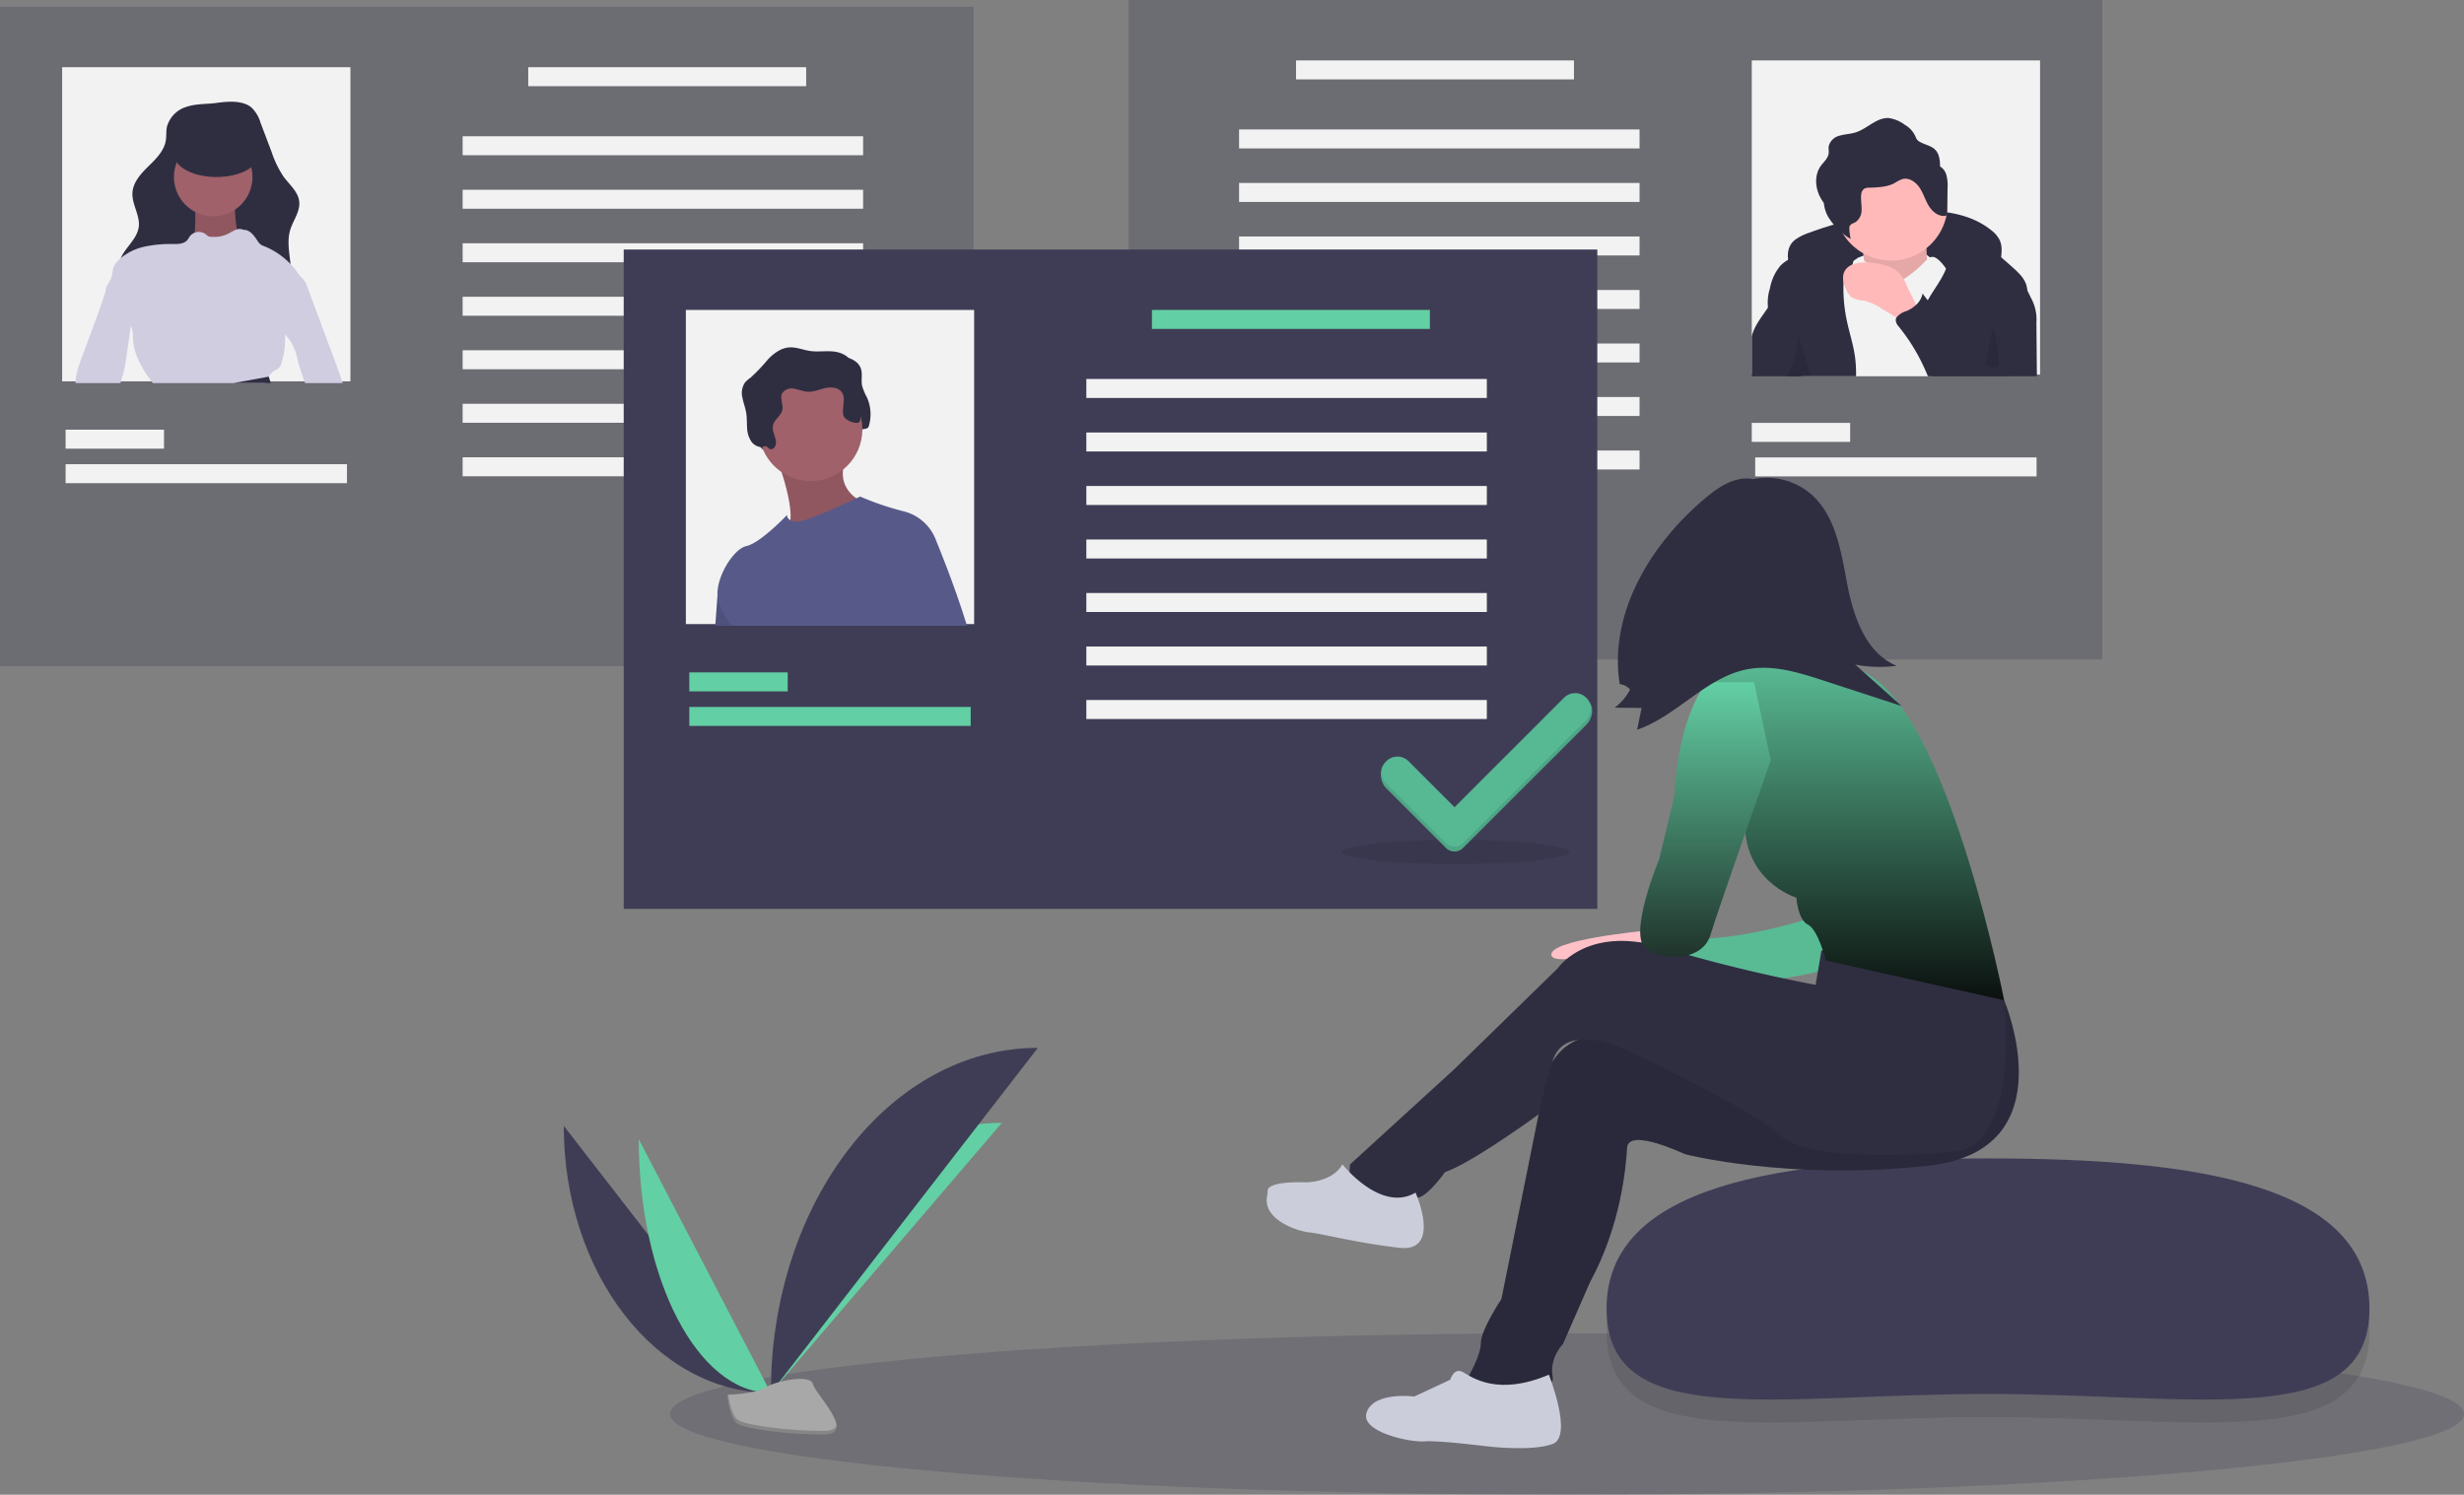 <svg xmlns="http://www.w3.org/2000/svg" xmlns:xlink="http://www.w3.org/1999/xlink" width="638.4" height="387.308" viewBox="0 0 638.4 387.308">
  <rect x="0" y="0" width="638.4" height="387.308" fill="#808080" stroke="none"/>
  <defs>
    <style>
      .cls-1, .cls-2, .cls-9 {
        fill: #3f3d56;
      }

      .cls-1 {
        opacity: 0.24;
      }

      .cls-2 {
        opacity: 0.3;
      }

      .cls-3 {
        fill: #f2f2f2;
      }

      .cls-4 {
        fill: #2f2e41;
      }

      .cls-5 {
        fill: #ffb9b9;
      }

      .cls-6 {
        opacity: 0.1;
      }

      .cls-7 {
        fill: #d0cde1;
      }

      .cls-8 {
        fill: #a0616a;
      }

      .cls-10 {
        fill: #575a89;
      }

      .cls-11 {
        fill: #63cfa4;
      }

      .cls-12 {
        fill: #57b894;
      }

      .cls-13 {
        fill: #ffc1c7;
      }

      .cls-14 {
        fill: #cbceda;
      }

      .cls-15 {
        fill: url(#linear-gradient);
      }

      .cls-16 {
        fill: url(#linear-gradient-2);
      }

      .cls-17 {
        fill: #a8a8a8;
      }

      .cls-18 {
        opacity: 0.2;
      }
    </style>
    <linearGradient id="linear-gradient" x1="0.5" x2="0.5" y2="1" gradientUnits="objectBoundingBox">
      <stop offset="0" stop-color="#63cfa4"/>
      <stop offset="1" stop-color="#0b100e"/>
    </linearGradient>
    <linearGradient id="linear-gradient-2" x1="0.5" x2="0.5" y2="1" gradientUnits="objectBoundingBox">
      <stop offset="0" stop-color="#63cfa4"/>
      <stop offset="1" stop-color="#1f312a"/>
    </linearGradient>
  </defs>
  <g id="hiring" transform="translate(0 0)">
    <path id="Path_384" data-name="Path 384" class="cls-1" d="M232.4,0c128.35,0,232.4,9.362,232.4,20.91S360.749,41.82,232.4,41.82,0,32.458,0,20.91,104.049,0,232.4,0Z" transform="translate(173.602 345.489)"/>
    <rect id="Rectangle_67" data-name="Rectangle 67" class="cls-2" width="252.252" height="170.851" transform="translate(544.659 170.852) rotate(180)"/>
    <rect id="Rectangle_68" data-name="Rectangle 68" class="cls-3" width="74.691" height="81.401" transform="translate(453.867 15.654)"/>
    <rect id="Rectangle_69" data-name="Rectangle 69" class="cls-3" width="72.008" height="4.92" transform="translate(407.799 20.574) rotate(180)"/>
    <rect id="Rectangle_70" data-name="Rectangle 70" class="cls-3" width="25.494" height="4.92" transform="translate(479.36 114.498) rotate(180)"/>
    <rect id="Rectangle_71" data-name="Rectangle 71" class="cls-3" width="72.903" height="4.92" transform="translate(527.664 123.443) rotate(180)"/>
    <rect id="Rectangle_72" data-name="Rectangle 72" class="cls-3" width="103.763" height="4.92" transform="translate(424.795 38.464) rotate(180)"/>
    <rect id="Rectangle_73" data-name="Rectangle 73" class="cls-3" width="103.763" height="4.92" transform="translate(424.795 52.329) rotate(180)"/>
    <rect id="Rectangle_74" data-name="Rectangle 74" class="cls-3" width="103.763" height="4.92" transform="translate(424.795 66.194) rotate(180)"/>
    <rect id="Rectangle_75" data-name="Rectangle 75" class="cls-3" width="103.763" height="4.92" transform="translate(424.795 80.059) rotate(180)"/>
    <rect id="Rectangle_76" data-name="Rectangle 76" class="cls-3" width="103.763" height="4.92" transform="translate(424.795 93.924) rotate(180)"/>
    <rect id="Rectangle_77" data-name="Rectangle 77" class="cls-3" width="103.763" height="4.92" transform="translate(424.795 107.788) rotate(180)"/>
    <rect id="Rectangle_78" data-name="Rectangle 78" class="cls-3" width="103.763" height="4.92" transform="translate(424.795 121.654) rotate(180)"/>
    <path id="Path_331" data-name="Path 331" class="cls-4" d="M842.932,224.79a13.211,13.211,0,0,1,3.617-1.814,92.224,92.224,0,0,1,25.483-5.547c7.577-.537,15.79.1,21.708,4.863a7.465,7.465,0,0,1,2.2,2.565c.745,1.607.519,3.474.278,5.229a5.907,5.907,0,0,1-.507,1.968c-.8,1.516-2.757,2.048-4.46,1.866s-3.3-.9-4.981-1.237a22.266,22.266,0,0,0-3.146-.32l-10.536-.57c-6.552-.355-13.189-.7-19.616.619a19.539,19.539,0,0,0-5.667,1.953c-1.468.824-2.456,2.007-3.818.484C841.095,232.175,839.771,227.26,842.932,224.79Z" transform="translate(-377.848 -162.654)"/>
    <path id="Path_332" data-name="Path 332" class="cls-3" d="M869.538,235.935s14.171-6.353,19.546.977-2.932,4.4-2.932,4.4l-9.284,2.932-10.262-1.955Z" transform="translate(-388.129 -169.14)"/>
    <path id="Path_333" data-name="Path 333" class="cls-5" d="M872.741,226.921s1.955,9.284.489,11.728,8.307,5.864,8.307,5.864l9.284-3.909s-2.443-15.148,0-18.08Z" transform="translate(-390.598 -164.769)"/>
    <path id="Path_334" data-name="Path 334" class="cls-6" d="M872.741,226.921s1.955,9.284.489,11.728,8.307,5.864,8.307,5.864l9.284-3.909s-2.443-15.148,0-18.08Z" transform="translate(-390.598 -164.769)"/>
    <path id="Path_335" data-name="Path 335" class="cls-5" d="M890.609,204.466a14.672,14.672,0,0,1-14.66,14.66,14.306,14.306,0,0,1-2.6-.235,14.659,14.659,0,1,1,17.264-14.425Z" transform="translate(-385.989 -151.598)"/>
    <path id="Path_336" data-name="Path 336" class="cls-3" d="M893.679,268.2H846.927l1.06-4.6,4.589-20,5.3-3.583,0,0,2.491-1.686,1.239-.836s.733.335,1.579.792c.246.139.5.282.747.434,0,0,0,0,0,0a8.755,8.755,0,0,1,1.154.8c.067.063.125.116.183.174.93.93,3.645,5.868,8.135,3.341a6.835,6.835,0,0,0,.657-.411,32.527,32.527,0,0,0,3.341-2.652c.944-.863,1.556-1.53,2.057-1.99a3.251,3.251,0,0,1,.76-.564,1.446,1.446,0,0,1,.684-.165c1.467,0,3.422,2.93,3.422,2.93l.058.17,0,.013,6.168,18.516Z" transform="translate(-380.206 -170.698)"/>
    <path id="Path_337" data-name="Path 337" class="cls-4" d="M841.052,266.129h14.169a34.479,34.479,0,0,0-.255-4.9c-.434-3.269-1.5-6.418-2.169-9.647a40.577,40.577,0,0,1-.854-8.605c0-.4.013-.8.049-1.2a5.508,5.508,0,0,1,.774-2.612c.335-.514.8-.953,1.154-1.445a3.322,3.322,0,0,0,.327-.514v0a2.968,2.968,0,0,0,.121-.273,2.211,2.211,0,0,0,.134-.666c.08-1.476-1.257-2.9-2.7-3.506a10.1,10.1,0,0,0-6.329-.255,30.125,30.125,0,0,0-5.949,2.433c-.64.313-1.275.635-1.887.993a9.368,9.368,0,0,0-2,1.521,12.656,12.656,0,0,0-2.724,5.872,12.416,12.416,0,0,0-.514,5.009c0,.054.018.112.027.165.532,2.786,2.8,4.88,4.016,7.447,1.4,2.979,1.31,6.449.751,9.7-.027.165-.058.331-.089.5h3.949Z" transform="translate(-374.331 -168.627)"/>
    <path id="Path_338" data-name="Path 338" class="cls-4" d="M925.164,245.956a110.732,110.732,0,0,0-3.86,17.895h-20.2q-.792-2.16-1.579-4.325a32.422,32.422,0,0,1-1.078-3.328A15.928,15.928,0,0,1,898,252.19c0-.322.013-.648.04-.971a.014.014,0,0,0,0-.018,16.007,16.007,0,0,1,1.167-4.951,18.474,18.474,0,0,1,1.029-2.089c.939-1.7,2.075-3.3,3.086-4.965a22.791,22.791,0,0,0,1.641-3.184.016.016,0,0,1,0-.013,11.43,11.43,0,0,0,.926-4.45c-.031-1.972-3.368-5.412.259-5.081,4.951.447,9.2,3.3,13.082,6.543,1.033.868,2.044,1.767,3.032,2.652,1.53,1.378,3.144,2.88,3.6,4.888a5.213,5.213,0,0,1,.13.975A13.386,13.386,0,0,1,925.164,245.956Z" transform="translate(-400.766 -166.349)"/>
    <path id="Path_339" data-name="Path 339" class="cls-5" d="M881.606,245.889a10.921,10.921,0,0,0-2.293-3.7,8.508,8.508,0,0,0-3.5-1.775,19.158,19.158,0,0,0-5.139-.736c-2.069-.013-4.469.542-5.348,2.416-.7,1.488-.157,3.25.546,4.735a4.643,4.643,0,0,0,1.449,1.957,8.041,8.041,0,0,0,3.1.786,14.32,14.32,0,0,1,4.589,2.079l3.625,2.191,6.226,3.763c-.164-.1-.106-4.369-.3-5.068C883.948,250.286,882.562,248.024,881.606,245.889Z" transform="translate(-387.481 -171.676)"/>
    <path id="Path_340" data-name="Path 340" class="cls-4" d="M887.039,191.687a3.721,3.721,0,0,0-1.614-2.107,8.542,8.542,0,0,0-.341-2.78c-.888-2.625-2.991-2.474-4.975-3.635-.861-.5-.808-.948-1.256-1.775a6.589,6.589,0,0,0-2.539-2.59,9.135,9.135,0,0,0-4.123-1.749c-3.165-.216-5.592,2.761-8.617,3.717-1.333.421-2.766.438-4.106.837a3.777,3.777,0,0,0-2.877,2.733c-.092.639.07,1.294-.023,1.933-.186,1.27-1.3,2.159-2.045,3.2-1.649,2.309-1.46,5.571-.142,8.083a11.358,11.358,0,0,0,.951,1.488,9.152,9.152,0,0,0,1,3.4,16.939,16.939,0,0,0,5.958,5.949,14.055,14.055,0,0,1-.351-2.537,1.75,1.75,0,0,1,.108-.841c.264-.552.961-.7,1.493-1a3.773,3.773,0,0,0,1.565-3.278c.032-1.266-.236-2.535-.1-3.795a2.073,2.073,0,0,1,.71-1.525,2.452,2.452,0,0,1,1.338-.319c2.257-.092,4.615-.134,6.605-1.2a9.788,9.788,0,0,1,2.056-1.04c1.692-.441,3.421.745,4.4,2.2s1.461,3.178,2.361,4.677,2.453,2.836,4.193,2.658a.7.7,0,0,0,.519-.231.778.778,0,0,0,.1-.443l.1-6.648A10.047,10.047,0,0,0,887.039,191.687Z" transform="translate(-382.788 -146.459)"/>
    <path id="Path_341" data-name="Path 341" class="cls-4" d="M837.134,265.238q.476,3.925.577,7.876h-12.3V262.778c.063-.25.13-.5.21-.742.769-2.37,2.384-4.356,3.784-6.418.067-.1.139-.206.206-.309a16.8,16.8,0,0,0,1.53-2.759c.2-.474.523-2.769.863-2.965,1.458-.845,2.643,2.768,2.844,3.574.716,2.867,1.337,5.761,1.807,8.681Q836.93,263.536,837.134,265.238Z" transform="translate(-371.545 -175.612)"/>
    <path id="Path_342" data-name="Path 342" class="cls-4" d="M924.426,271.258H896.191c-.242-.568-.479-1.136-.729-1.7a49.689,49.689,0,0,0-6.771-11.105,2.939,2.939,0,0,1-.836-1.659,1.4,1.4,0,0,1,.183-.747,4.879,4.879,0,0,1,2.487-1.65,8.568,8.568,0,0,0,2.585-1.628,5.543,5.543,0,0,0,1.494-2.2,4.833,4.833,0,0,0,.188-.76l.394.514c.318.42.64.836.966,1.252,3.131,4.021,6.57,7.983,10.9,10.367a18.332,18.332,0,0,0,3.56,1.516.934.934,0,0,0,.751,0,.909.909,0,0,0,.326-.6c.385-1.61.519-3.269.8-4.9a27.922,27.922,0,0,1,2.948-8.489c.8-1.489,3.4-6.932,5.054-3.5q.711,1.483,1.431,2.974c.3.631.6,1.257.908,1.887A11.739,11.739,0,0,1,924.3,257.4Q924.363,264.334,924.426,271.258Z" transform="translate(-396.682 -173.756)"/>
    <path id="Path_343" data-name="Path 343" class="cls-6" d="M844.471,281.484h2.447l-1.386-4.6-2-6.633a21.635,21.635,0,0,1-.192,3.359,22.367,22.367,0,0,1-1.95,6.637c-.192.407-.4.818-.564,1.239h3.645Z" transform="translate(-377.75 -183.983)"/>
    <path id="Path_344" data-name="Path 344" class="cls-6" d="M928.827,265.38a4.778,4.778,0,0,0,.234,2.9,29.248,29.248,0,0,1,1.066,8.487.309.309,0,0,1-.361.37c-1.128.069-2.419.076-3.184-.755Z" transform="translate(-412.273 -182.022)"/>
    <rect id="Rectangle_79" data-name="Rectangle 79" class="cls-2" width="252.252" height="170.851" transform="translate(0 1.759)"/>
    <rect id="Rectangle_80" data-name="Rectangle 80" class="cls-3" width="74.691" height="81.401" transform="translate(16.101 17.413)"/>
    <rect id="Rectangle_81" data-name="Rectangle 81" class="cls-3" width="72.008" height="4.92" transform="translate(136.86 17.413)"/>
    <rect id="Rectangle_82" data-name="Rectangle 82" class="cls-3" width="25.494" height="4.92" transform="translate(16.996 111.336)"/>
    <rect id="Rectangle_83" data-name="Rectangle 83" class="cls-3" width="72.903" height="4.92" transform="translate(16.996 120.281)"/>
    <rect id="Rectangle_84" data-name="Rectangle 84" class="cls-3" width="103.763" height="4.92" transform="translate(119.865 35.303)"/>
    <rect id="Rectangle_85" data-name="Rectangle 85" class="cls-3" width="103.763" height="4.92" transform="translate(119.865 49.168)"/>
    <rect id="Rectangle_86" data-name="Rectangle 86" class="cls-3" width="103.763" height="4.92" transform="translate(119.865 63.033)"/>
    <rect id="Rectangle_87" data-name="Rectangle 87" class="cls-3" width="103.763" height="4.92" transform="translate(119.865 76.897)"/>
    <rect id="Rectangle_88" data-name="Rectangle 88" class="cls-3" width="103.763" height="4.92" transform="translate(119.865 90.762)"/>
    <rect id="Rectangle_89" data-name="Rectangle 89" class="cls-3" width="103.763" height="4.92" transform="translate(119.865 104.627)"/>
    <rect id="Rectangle_90" data-name="Rectangle 90" class="cls-3" width="103.763" height="4.92" transform="translate(119.865 118.492)"/>
    <path id="Path_345" data-name="Path 345" class="cls-7" d="M202.7,272.956h-9.71q-1.12-3.012-1.99-6.1a12.187,12.187,0,0,0-3.167-6.454,11.97,11.97,0,0,1-1.364-1.852,8.7,8.7,0,0,1-.859-5.273,13.7,13.7,0,0,1,.25-1.494c.425-1.91,1.136-3.743,1.731-5.6a2.126,2.126,0,0,1,1.735-1.436,3.442,3.442,0,0,1,1.9.219,2.356,2.356,0,0,1,.38.2,5.87,5.87,0,0,1,2.053,3.14q3.039,8.158,6.074,16.316.59,1.583,1.181,3.176c.581,1.556,1.158,3.113,1.65,4.7C202.611,272.647,202.656,272.8,202.7,272.956Z" transform="translate(-113.938 -173.695)"/>
    <path id="Path_346" data-name="Path 346" class="cls-4" d="M134.77,171.291a7.435,7.435,0,0,0-5.1,5.222c-.229,1.159-.089,2.363-.282,3.529-.447,2.7-2.569,4.767-4.526,6.684s-3.977,4.145-4.12,6.881c-.156,3,2.016,5.8,1.64,8.778-.437,3.458-4.089,5.7-4.991,9.064a8.72,8.72,0,0,0,1.351,6.654,19.042,19.042,0,0,0,10.49,7.726,43.7,43.7,0,0,0,13.14,1.712c5.4.057,11.262-.407,15.318-3.971a12.272,12.272,0,0,0,4.074-7.989c.385-4.128-1.337-8.393-.149-12.365.748-2.5,2.623-4.782,2.344-7.377-.274-2.536-2.489-4.334-4.009-6.383a25.947,25.947,0,0,1-3.124-6.4l-2.887-7.621a8.846,8.846,0,0,0-2.456-4.057c-2.368-1.841-6.176-1.479-8.944-1.1C139.975,170.631,137.24,170.456,134.77,171.291Z" transform="translate(-86.43 -143.613)"/>
    <path id="Path_347" data-name="Path 347" class="cls-8" d="M149.9,213.093s.283,8.478-.565,9.326,3.391,6.5,3.391,6.5l7.63-.283,3.956-3.109-3.391-4.522s-1.413-7.348-.283-9.043S149.9,213.093,149.9,213.093Z" transform="translate(-99.331 -160.3)"/>
    <path id="Path_348" data-name="Path 348" class="cls-6" d="M149.9,213.093s.283,8.478-.565,9.326,3.391,6.5,3.391,6.5l7.63-.283,3.956-3.109-3.391-4.522s-1.413-7.348-.283-9.043S149.9,213.093,149.9,213.093Z" transform="translate(-99.331 -160.3)"/>
    <circle id="Ellipse_43" data-name="Ellipse 43" class="cls-8" cx="10.174" cy="10.174" r="10.174" transform="translate(45.063 35.696)"/>
    <path id="Path_349" data-name="Path 349" class="cls-7" d="M144.254,265.084H152.5c.309-.559.6-1.141.935-1.668v0a4.566,4.566,0,0,1,1.5-1.574,5.921,5.921,0,0,0,1.114-.666,2.873,2.873,0,0,0,.68-1.27,19.683,19.683,0,0,0,.93-5.483c.013-.626,0-1.261.036-1.887a7.936,7.936,0,0,1,.188-1.454,11.447,11.447,0,0,1,1.221-2.764q1.677-3.053,3.363-6.105a4.267,4.267,0,0,0,.228-1.789,4.41,4.41,0,0,0-.725-2.294c-.157-.282-.327-.564-.505-.836a18.575,18.575,0,0,0-2.4-3.059,19.394,19.394,0,0,0-6.825-4.62,3.961,3.961,0,0,1-.917-.447,3.805,3.805,0,0,1-.841-1.006c-.895-1.346-1.986-2.862-3.6-2.777a2.214,2.214,0,0,0-1.709-.116,2.339,2.339,0,0,0-.25.081,15.9,15.9,0,0,0-1.793.935,8.325,8.325,0,0,1-4.83.877,1.635,1.635,0,0,1-.564-.143,2.888,2.888,0,0,1-.519-.42,2.982,2.982,0,0,0-2.965-.474,2.692,2.692,0,0,0-1.181.832c-.3.371-.5.818-.827,1.167-.845.9-2.241.939-3.475.935a32.117,32.117,0,0,0-7.635.7,14.513,14.513,0,0,0-6.011,2.907l0,0c-.242.206-.465.416-.689.64a5.106,5.106,0,0,0-1.19,1.7c-.34.877-.3,1.865-.6,2.755-.34,1-1.1,1.811-1.4,2.813a11.312,11.312,0,0,1-.586,2.29c.018.013.031.027.049.04,1.628,1.431,3.019,3.31,4.651,4.727a9.387,9.387,0,0,1,2.362,2.639,4.359,4.359,0,0,1,.291.716,11,11,0,0,1,.242,2.6c.206,4.182,2.473,7.975,5.009,11.3.049.067.1.134.152.2Z" transform="translate(-83.803 -165.823)"/>
    <path id="Path_350" data-name="Path 350" class="cls-7" d="M112.81,261.008q-.577,4.005-1.163,8.006a34.879,34.879,0,0,1-.8,4.24c-.233.863-.532,1.709-.742,2.572H98.461a11.157,11.157,0,0,1,.112-1.445,23.883,23.883,0,0,1,1.454-5.014q2.033-5.488,4.061-10.985c.577-1.561,1.073-3.193,1.709-4.741.112-.286.233-.572.362-.85.675-1.485,2.549-.877,3.936-.653a3.737,3.737,0,0,1,1.1.313,2.839,2.839,0,0,1,1.033.975c1.315,1.946,1.029,4.517.689,6.843Q112.863,260.639,112.81,261.008Z" transform="translate(-78.894 -176.565)"/>
    <path id="Path_351" data-name="Path 351" class="cls-4" d="M176.076,289.2c.018.063.21.729.528,1.668h-9.71c4.812-.827,9.182-1.673,9.182-1.673Z" transform="translate(-106.443 -191.611)"/>
    <ellipse id="Ellipse_44" data-name="Ellipse 44" class="cls-4" cx="11.022" cy="5.935" rx="11.022" ry="5.935" transform="translate(45.063 34)"/>
    <rect id="Rectangle_91" data-name="Rectangle 91" class="cls-9" width="252.252" height="170.851" transform="translate(161.597 64.655)"/>
    <ellipse id="Ellipse_45" data-name="Ellipse 45" class="cls-6" cx="29.519" cy="3.131" rx="29.519" ry="3.131" transform="translate(347.656 217.616)"/>
    <rect id="Rectangle_92" data-name="Rectangle 92" class="cls-3" width="74.691" height="81.401" transform="translate(177.699 80.309)"/>
    <path id="Path_352" data-name="Path 352" class="cls-4" d="M398.534,305.087a1.1,1.1,0,0,0,1.285-.531c1.033-1.628-.869-3.726-.457-5.61.33-1.509,2.044-2.4,2.4-3.909.341-1.462-.709-3.109,0-4.431a2.943,2.943,0,0,1,3.106-1.127c1.162.182,2.264.692,3.438.764,1.564.1,3.054-.593,4.584-.934s3.394-.208,4.294,1.075c1.155,1.647-.017,3.94.386,5.911.319,1.565,1.63,2.861,1.658,4.458.01.568-1.482.11-1.4.673s-.626.067-.062,0a1.117,1.117,0,0,0,.848-1.009c.067-.468.947-.624.937-1.1-.024-1.108,1.98-.361,2.31-1.419a10.732,10.732,0,0,0-.439-7.487,15,15,0,0,1-1.278-3.045c-.294-1.47.169-3.047-.317-4.465-.654-1.911-2.819-2.885-4.829-3.083s-4.053.156-6.051-.135c-1.79-.261-3.524-1.037-5.33-.925-2.167.135-4.052,1.531-5.555,3.1a46.671,46.671,0,0,1-4.482,4.714,8.792,8.792,0,0,0-1.437,1.237,4.827,4.827,0,0,0-.715,3.915c.242,1.348.768,2.634.99,3.986.209,1.27.144,2.568.234,3.852a6.77,6.77,0,0,0,1.13,3.636,3.431,3.431,0,0,0,2.67,1.4c.362.008.667-.317,1.032-.232C397.931,304.468,398.129,304.9,398.534,305.087Z" transform="translate(-196.784 -187.404)"/>
    <path id="Path_353" data-name="Path 353" class="cls-10" d="M375.913,388.257c.327-4.477.572-7.822.572-7.822l2.111-5.564,6.776,13.386Z" transform="translate(-190.589 -226.1)"/>
    <path id="Path_354" data-name="Path 354" class="cls-6" d="M375.913,388.257c.327-4.477.572-7.822.572-7.822l2.111-5.564,6.776,13.386Z" transform="translate(-190.589 -226.1)"/>
    <path id="Path_355" data-name="Path 355" class="cls-8" d="M402.2,320.959s6.318,16.083,2.68,19.146,20.295-5.169,20.295-5.169l-.574-2.106s-7.85-3.063-4.021-11.871S402.2,320.959,402.2,320.959Z" transform="translate(-201.17 -202.821)"/>
    <path id="Path_356" data-name="Path 356" class="cls-6" d="M402.2,320.959s6.318,16.083,2.68,19.146,20.295-5.169,20.295-5.169l-.574-2.106s-7.85-3.063-4.021-11.871S402.2,320.959,402.2,320.959Z" transform="translate(-201.17 -202.821)"/>
    <circle id="Ellipse_46" data-name="Ellipse 46" class="cls-8" cx="13.402" cy="13.402" r="13.402" transform="translate(196.624 97.843)"/>
    <path id="Path_357" data-name="Path 357" class="cls-10" d="M433.538,352.71s-.054,1.064-.148,2.925c-.192,3.788-.537,10.886-.881,19.075H380.557a25.757,25.757,0,0,1-3.305-5.917,6.385,6.385,0,0,1-.389-1.905c-.286-5.076,4.262-12.161,7.474-12.836,3.636-.769,10.528-8.042,10.528-8.042a1.64,1.64,0,0,0,.877,1.324v0a3.564,3.564,0,0,0,1.8.394c2.245,0,12.121-4.558,15.292-6.047.622-.291.984-.465.984-.465a74.319,74.319,0,0,0,11.3,3.833A12.016,12.016,0,0,1,433.538,352.71Z" transform="translate(-190.966 -212.553)"/>
    <path id="Path_358" data-name="Path 358" class="cls-4" d="M394.688,302.844a1.1,1.1,0,0,0,1.285-.531c1.033-1.628-.869-3.726-.457-5.61.33-1.509,2.044-2.4,2.4-3.909.341-1.462-.709-3.109,0-4.431a2.943,2.943,0,0,1,3.106-1.127c1.162.181,2.264.692,3.438.764,1.564.1,3.054-.593,4.584-.934s3.394-.208,4.294,1.075c1.155,1.647-.017,3.94.386,5.911.319,1.565,3.958,2.664,4.288,1.605a10.732,10.732,0,0,0-.439-7.487,14.994,14.994,0,0,1-1.278-3.045c-.294-1.47.169-3.047-.317-4.465-.654-1.911-2.819-2.885-4.829-3.083s-4.053.156-6.051-.135c-1.79-.261-3.524-1.037-5.33-.925-2.167.135-4.052,1.531-5.555,3.1a46.669,46.669,0,0,1-4.482,4.714,8.789,8.789,0,0,0-1.437,1.237,4.827,4.827,0,0,0-.715,3.915c.242,1.348.768,2.634.99,3.986.209,1.27.144,2.568.234,3.852a6.771,6.771,0,0,0,1.13,3.636,3.431,3.431,0,0,0,2.67,1.4c.362.008.667-.317,1.032-.232C394.085,302.225,394.283,302.658,394.688,302.844Z" transform="translate(-195.236 -186.501)"/>
    <path id="Path_359" data-name="Path 359" class="cls-6" d="M471.219,382.452H456.057c-1.154-8.462-2.107-17.309-2.107-17.309l3.064-1.342,6.226-3.35s.456,1.082,1.19,2.925C466,367.317,468.835,374.733,471.219,382.452Z" transform="translate(-222.005 -220.296)"/>
    <path id="Path_360" data-name="Path 360" class="cls-10" d="M470.169,381.033H453.057c-2.536-9.258-5.036-19.321-5.036-19.321l6.512-4.786,7.657,2.107S466.672,369.7,470.169,381.033Z" transform="translate(-219.618 -218.876)"/>
    <rect id="Rectangle_93" data-name="Rectangle 93" class="cls-11" width="72.008" height="4.92" transform="translate(298.457 80.309)"/>
    <rect id="Rectangle_94" data-name="Rectangle 94" class="cls-11" width="25.494" height="4.92" transform="translate(178.593 174.232)"/>
    <rect id="Rectangle_95" data-name="Rectangle 95" class="cls-11" width="72.903" height="4.92" transform="translate(178.593 183.178)"/>
    <rect id="Rectangle_96" data-name="Rectangle 96" class="cls-3" width="103.763" height="4.92" transform="translate(281.462 98.199)"/>
    <rect id="Rectangle_97" data-name="Rectangle 97" class="cls-3" width="103.763" height="4.92" transform="translate(281.462 112.064)"/>
    <rect id="Rectangle_98" data-name="Rectangle 98" class="cls-3" width="103.763" height="4.92" transform="translate(281.462 125.929)"/>
    <rect id="Rectangle_99" data-name="Rectangle 99" class="cls-3" width="103.763" height="4.92" transform="translate(281.462 139.794)"/>
    <rect id="Rectangle_100" data-name="Rectangle 100" class="cls-3" width="103.763" height="4.92" transform="translate(281.462 153.659)"/>
    <rect id="Rectangle_101" data-name="Rectangle 101" class="cls-3" width="103.763" height="4.92" transform="translate(281.462 167.524)"/>
    <rect id="Rectangle_102" data-name="Rectangle 102" class="cls-3" width="103.763" height="4.92" transform="translate(281.462 181.388)"/>
    <path id="Path_361" data-name="Path 361" class="cls-12" d="M712,429.655l-28.365,28.365L671.712,446.1a4.075,4.075,0,0,0-5.763,0l-.428-.641c-1.592,1.592-1.163,4.813.428,6.4l15.468,15.468a3.109,3.109,0,0,0,4.4,0l31.946-31.912c1.593-1.591,2.17-4.508.578-6.1h0C716.747,427.727,713.59,428.064,712,429.655Z" transform="translate(-306.774 -247.602)"/>
    <path id="Path_362" data-name="Path 362" class="cls-6" d="M712,429.655l-28.365,28.365L671.712,446.1a4.075,4.075,0,0,0-5.763,0l-.428-.641c-1.592,1.592-1.163,4.813.428,6.4l15.468,15.468a3.109,3.109,0,0,0,4.4,0l31.946-31.912c1.593-1.591,2.17-4.508.578-6.1h0C716.747,427.727,713.59,428.064,712,429.655Z" transform="translate(-306.774 -247.602)"/>
    <path id="Path_363" data-name="Path 363" class="cls-12" d="M712.158,427.672l-28.365,28.365-11.922-11.922a4.075,4.075,0,0,0-5.763,0h0a4.075,4.075,0,0,0,0,5.763l15.468,15.468a3.11,3.11,0,0,0,4.4,0l31.946-31.912a4.074,4.074,0,0,0,0-5.763h0a4.074,4.074,0,0,0-5.762,0Z" transform="translate(-306.933 -246.876)"/>
    <path id="Path_364" data-name="Path 364" class="cls-6" d="M960.1,677.233c0,31.982-44.58,22.09-99.163,22.09s-98.5,9.893-98.5-22.09,44.573-38.938,99.157-38.938S960.1,645.251,960.1,677.233Z" transform="translate(-346.192 -332.148)"/>
    <path id="Path_365" data-name="Path 365" class="cls-9" d="M960.1,667.233c0,31.982-44.58,22.09-99.163,22.09s-98.5,9.893-98.5-22.09,44.573-38.938,99.157-38.938S960.1,635.251,960.1,667.233Z" transform="translate(-346.192 -328.122)"/>
    <path id="Path_366" data-name="Path 366" class="cls-13" d="M764.1,525.762l-2.02,2.346s-24.561,2.306-23.564,6.293,29.572-5.316,29.572-5.316Z" transform="translate(-336.552 -286.845)"/>
    <path id="Path_367" data-name="Path 367" class="cls-11" d="M828.573,522.425s-26.249,9.3-40.536,5.316l6.645,13.291s33.891-1,39.872-6.978S828.573,522.425,828.573,522.425Z" transform="translate(-356.499 -285.502)"/>
    <path id="Path_368" data-name="Path 368" class="cls-6" d="M828.573,522.425s-26.249,9.3-40.536,5.316l6.645,13.291s33.891-1,39.872-6.978S828.573,522.425,828.573,522.425Z" transform="translate(-356.499 -285.502)"/>
    <circle id="Ellipse_47" data-name="Ellipse 47" class="cls-13" cx="17.61" cy="17.61" r="17.61" transform="translate(436.688 130.432)"/>
    <path id="Path_369" data-name="Path 369" class="cls-13" d="M832.932,395.9a13.737,13.737,0,0,0,2.281,3.162,28.8,28.8,0,0,0,8.488,6.352,289.259,289.259,0,0,1-30.244,4.5c1.072-3.775-.339-7.813-2.236-11.249s-4.314-6.638-5.5-10.379l11.9.32c2.16.058,4.326.123,6.486.017,1.614-.079,4.3-1.046,5.809-.69C833.1,388.687,831.541,393.079,832.932,395.9Z" transform="translate(-363.618 -231.328)"/>
    <path id="Path_370" data-name="Path 370" class="cls-4" d="M831.3,536.307l9.968,11.961s16.613,38.875-19.6,42.862-63.13-2.99-63.13-2.99-14.62-6.978-14.952-1.661-1.661,20.268-9.636,34.888l-6.978,15.949s-3.655,3.655-2.658,8.639-22.262,6.645-21.929,0c0,0,3.323-5.648,3.323-8.971s5.316-11.3,5.316-11.3l9.636-47.846S720,553.253,742.59,557.9s54.823-1,54.823-1l7.31-25.584Z" transform="translate(-322.017 -289.084)"/>
    <path id="Path_371" data-name="Path 371" class="cls-6" d="M831.3,536.307l9.968,11.961s16.613,38.875-19.6,42.862-63.13-2.99-63.13-2.99-14.62-6.978-14.952-1.661-1.661,20.268-9.636,34.888l-6.978,15.949s-3.655,3.655-2.658,8.639-22.262,6.645-21.929,0c0,0,3.323-5.648,3.323-8.971s5.316-11.3,5.316-11.3l9.636-47.846S720,553.253,742.59,557.9s54.823-1,54.823-1l7.31-25.584Z" transform="translate(-322.017 -289.084)"/>
    <path id="Path_372" data-name="Path 372" class="cls-4" d="M773.249,536.391s30.4-11.419,47.348,12.837c0,0,4.319,37.546-12.958,39.207s-39.872,1.329-45.188-4.319-38.875-21.6-38.875-21.6-16.7-8.521-19.982,2.551-3.609,13.73-3.609,13.73-17.278,12.626-24.255,14.952c0,0-4.652,6.645-7.31,6.645s-18.939,3.655-17.278-8.639l26.913-24.588,26.913-26.249s7.642-11.3,27.246-5.316a405.318,405.318,0,0,0,39.539,9.636Z" transform="translate(-301.341 -290.043)"/>
    <path id="Path_373" data-name="Path 373" class="cls-14" d="M705.5,721.427s6.313,15.949,1,17.942-16.613.665-16.613.665-13.291-1.661-16.613-1.329-16.945-2.326-14.952-7.642,12.294-3.987,12.294-3.987l9.3-4.32s1-3.323,3.323-1.994S692.209,727.075,705.5,721.427Z" transform="translate(-304.198 -365.221)"/>
    <path id="Path_374" data-name="Path 374" class="cls-14" d="M653.6,638.185s6.978,15.616-4.319,14.287-19.936-3.655-23.258-3.987c-3.2-.32-12.233-3.406-10.847-9.555a5.469,5.469,0,0,0,.09-1.207c0-.825,1.121-2.445,10.093-2.2,0,0,6.645,0,9.3-4.652C634.658,630.876,644.625,643.5,653.6,638.185Z" transform="translate(-286.85 -329.161)"/>
    <path id="Path_375" data-name="Path 375" class="cls-15" d="M805.834,416.17s23.923-14.952,43.859,0,33.226,83.066,33.226,83.066l-46.185-10.3s-1.994-7.974-4.652-9.3-2.99-6.978-2.99-6.978-14.287-4.319-13.291-20.933S805.834,416.17,805.834,416.17Z" transform="translate(-363.663 -240.051)"/>
    <path id="Path_376" data-name="Path 376" class="cls-16" d="M806.531,421.76H794.238s-7.31,8.307-8.307,29.239l-3.987,16.613s-8.307,19.936-3.323,23.258,14.62,2.99,16.613-3.655,15.616-45.188,15.616-45.188Z" transform="translate(-352.067 -244.977)"/>
    <path id="Path_377" data-name="Path 377" class="cls-4" d="M798.535,334.394a17.8,17.8,0,0,1,18.414,3.019c6.381,5.695,7.668,14.984,9.282,23.384s4.858,17.753,12.774,20.991a33.282,33.282,0,0,1-10.724-.312l11.963,10.72-20.151-6.568c-6.324-2.061-12.967-4.149-19.516-2.985-10.85,1.929-18.4,12.128-28.824,15.712l1.158-5.651-6.991-.054a13.694,13.694,0,0,0,4.006-4.693,3.877,3.877,0,0,0-2.674-1.4c-2.914-18.179,7.88-36.149,21.948-48.025,2.767-2.336,5.829-4.58,9.4-5.164s7.746,1.014,8.989,4.415" transform="translate(-347.594 -209.27)"/>
    <path id="Path_378" data-name="Path 378" class="cls-9" d="M310.2,614.159c0,38.245,23.993,69.192,53.643,69.192" transform="translate(-164.133 -322.432)"/>
    <path id="Path_379" data-name="Path 379" class="cls-11" d="M399.987,682.828c0-38.675,26.775-69.969,59.863-69.969" transform="translate(-200.28 -321.908)"/>
    <path id="Path_380" data-name="Path 380" class="cls-11" d="M342.729,619.963c0,36.329,15.3,65.725,34.207,65.725" transform="translate(-177.23 -324.768)"/>
    <path id="Path_381" data-name="Path 381" class="cls-9" d="M399.987,669.731c0-49.418,30.947-89.405,69.192-89.405" transform="translate(-200.28 -308.811)"/>
    <path id="Path_382" data-name="Path 382" class="cls-17" d="M381.1,728.023s7.607-.234,9.9-1.867,11.7-3.582,12.271-.964,11.433,13.022,2.844,13.092-19.957-1.338-22.245-2.732S381.1,728.023,381.1,728.023Z" transform="translate(-192.676 -366.615)"/>
    <path id="Path_383" data-name="Path 383" class="cls-18" d="M406.265,740.136c-8.589.069-19.957-1.338-22.245-2.732-1.743-1.062-2.437-4.87-2.669-6.628l-.254.01s.482,6.135,2.77,7.529,13.656,2.8,22.245,2.732c2.479-.02,3.336-.9,3.289-2.208C409.057,739.628,408.111,740.121,406.265,740.136Z" transform="translate(-192.676 -369.379)"/>
  </g>
</svg>
